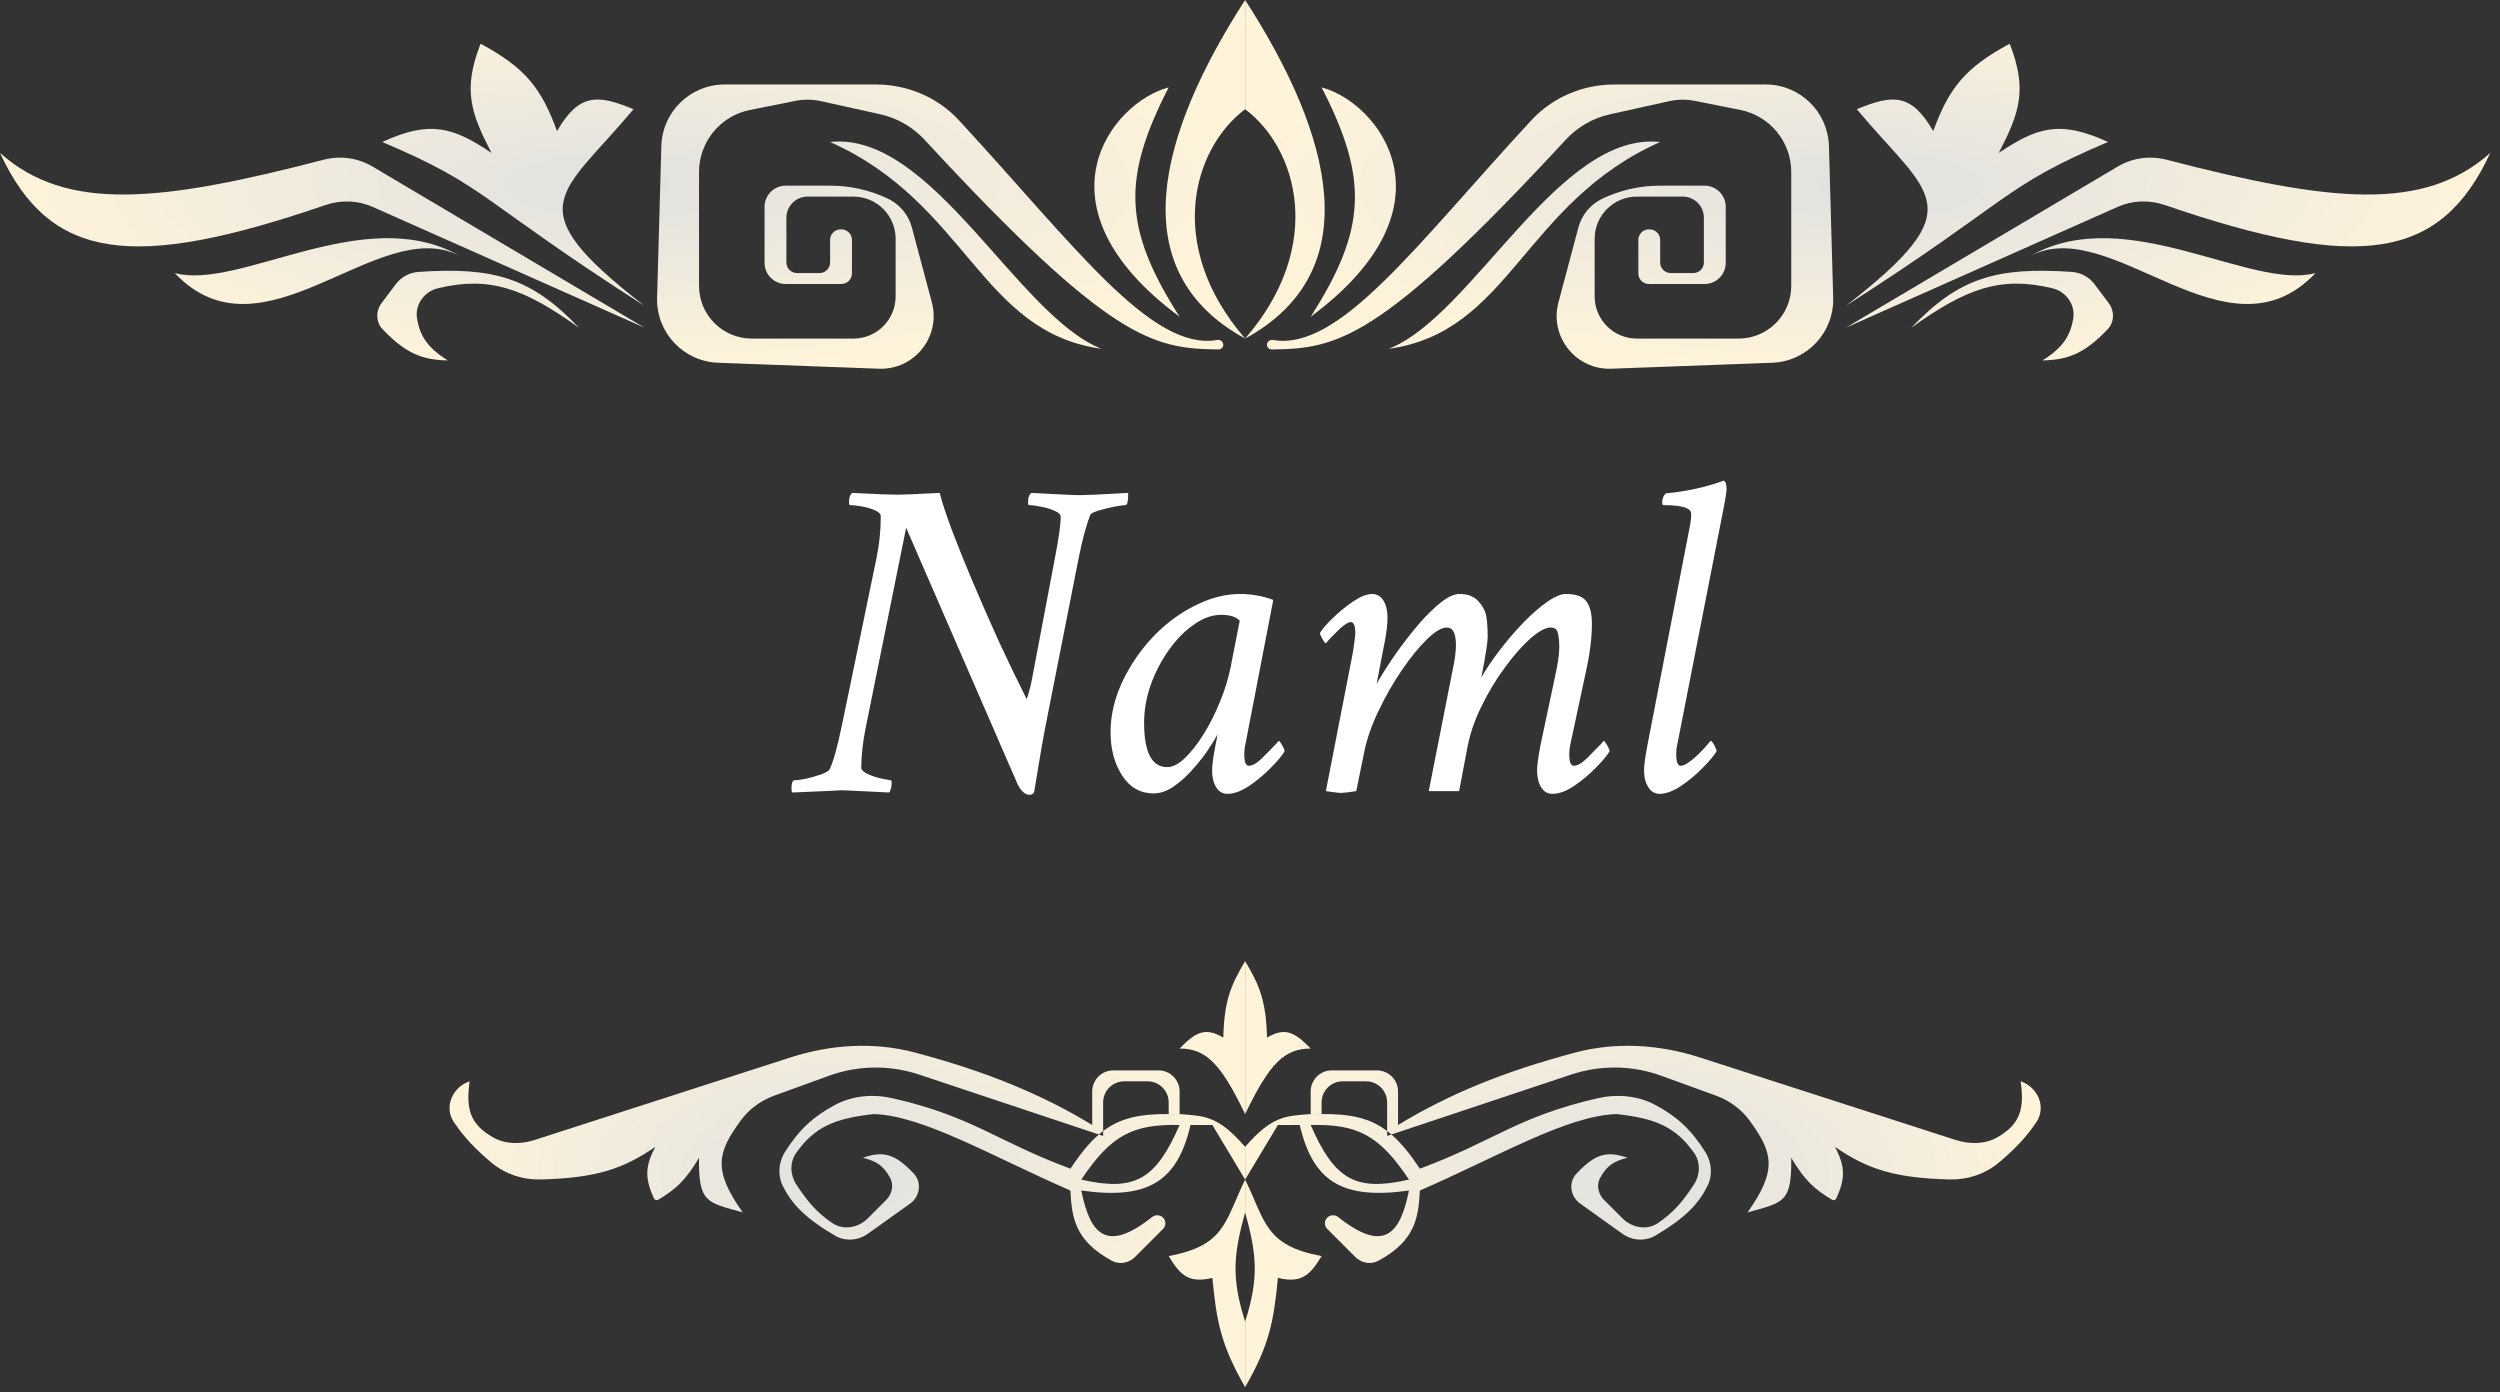 <svg width="237" height="132" viewBox="0 0 237 132" fill="none" xmlns="http://www.w3.org/2000/svg">
<rect x="0" y="0" width="237" height="132" fill="#333333" stroke="none"/>
<path d="M50.712 108.06C49.389 108.487 47.921 108.504 46.717 107.809C44.579 106.575 44.141 105.154 44.523 102.508V102.508C42.88 103.056 42.063 104.953 43.034 106.388C43.998 107.812 45.094 108.974 46.627 110.246C47.917 111.316 49.57 111.855 51.246 111.812C56.441 111.679 59.035 110.851 62.126 108.72C61.105 110.641 61.162 111.76 61.989 113.6C62.06 113.76 62.257 113.822 62.408 113.731C64.082 112.73 65.004 111.892 66.267 109.756C66.215 114.032 66.984 113.977 70.409 114.933C67.519 110.86 68.052 109.221 70.198 106.254C70.996 105.151 72.126 104.331 73.405 103.866L78.578 101.985C81.334 100.982 84.349 100.942 87.131 101.869L104.173 107.55C104.307 107.435 104.442 107.326 104.578 107.223V104.508C104.578 103.403 105.474 102.508 106.578 102.508H108.791C109.896 102.508 110.791 103.403 110.791 104.508V105.614H111.826V103.472C111.826 102.368 110.931 101.472 109.826 101.472H105.543C104.438 101.472 103.543 102.368 103.543 103.472V106.65C98.774 103.748 93.532 101.584 86.726 99.777C82.846 98.747 78.753 99.014 74.933 100.247L50.712 108.06Z" fill="url(#paint0_radial_692_1480)"/>
<path fill-rule="evenodd" clip-rule="evenodd" d="M118.039 111.827V108.721C115.458 105.74 114.163 105.799 111.826 105.614H110.791C108.063 105.589 106.222 105.979 104.578 107.223V107.685L104.173 107.55C103.27 108.327 102.409 109.382 101.472 110.791C94.422 108.167 92.242 105.859 84.63 104.117C82.793 103.696 80.838 103.854 79.173 104.739C77.141 105.82 75.748 107.075 74.4 109.235C73.798 110.201 73.705 111.42 74.215 112.438C75.049 114.107 76.25 115.417 79.138 117.128C80.119 117.709 81.35 117.62 82.278 116.957L86.28 114.099C87.218 113.429 87.413 112.09 86.621 111.251C84.83 109.354 83.723 109.09 81.799 109.756C83.024 110.067 83.747 110.456 84.396 111.688C84.76 112.378 84.552 113.216 84 113.767L82.275 115.492C81.371 116.397 79.966 116.664 78.906 115.948C77.391 114.927 76.478 113.802 75.488 112.283C74.894 111.372 74.854 110.185 75.48 109.296C77.188 106.871 79.076 106.022 82.834 105.614C87.514 105.758 93.973 109.592 101.472 112.862C101.61 115.305 101.827 117.608 105.43 119.531C106.15 119.915 107.027 119.733 107.604 119.156L110.252 116.508C110.55 116.21 110.55 115.727 110.252 115.429V115.429C109.971 115.149 109.521 115.134 109.21 115.381C104.882 118.812 103.349 117.017 102.508 112.862C108.784 113.743 111.6 112.063 112.862 106.65H114.933L118.039 111.827ZM102.508 111.827C105.324 107.593 107.416 106.549 111.826 106.65C109.581 111.782 107.623 113.001 102.508 111.827Z" fill="url(#paint1_radial_692_1480)"/>
<path d="M118.039 114.933V111.827C116.112 115.763 116.189 118.074 110.791 119.075C111.96 121.038 112.806 121.636 114.933 121.146C115.324 125.201 115.717 127.472 118.039 131.5V125.287C116.703 121.107 116.952 118.865 118.039 114.933Z" fill="url(#paint2_radial_692_1480)"/>
<path d="M115.968 98.366C116.06 94.792 116.696 93.394 118.039 91.118V105.614C115.722 100.811 114.342 99.414 111.826 99.401C113.364 97.812 114.276 97.364 115.968 98.366Z" fill="url(#paint3_radial_692_1480)"/>
<path d="M185.366 108.06C186.689 108.487 188.157 108.504 189.361 107.809C191.499 106.575 191.937 105.154 191.555 102.508V102.508C193.198 103.056 194.015 104.953 193.044 106.388C192.08 107.812 190.984 108.974 189.451 110.246C188.161 111.316 186.509 111.855 184.832 111.812C179.637 111.679 177.043 110.851 173.952 108.72C174.973 110.641 174.916 111.76 174.09 113.6C174.018 113.76 173.821 113.822 173.67 113.731C171.996 112.73 171.074 111.892 169.811 109.756C169.863 114.032 169.094 113.977 165.669 114.933C168.559 110.86 168.026 109.221 165.88 106.254C165.082 105.151 163.952 104.331 162.673 103.866L157.5 101.985C154.744 100.982 151.729 100.942 148.947 101.869L131.905 107.55C131.771 107.435 131.636 107.326 131.5 107.223V104.508C131.5 103.403 130.604 102.508 129.5 102.508H127.287C126.183 102.508 125.287 103.403 125.287 104.508V105.614H124.252V103.472C124.252 102.368 125.147 101.472 126.252 101.472H130.535C131.64 101.472 132.535 102.368 132.535 103.472V106.65C137.304 103.748 142.546 101.584 149.352 99.777C153.232 98.747 157.325 99.014 161.145 100.247L185.366 108.06Z" fill="url(#paint4_radial_692_1480)"/>
<path fill-rule="evenodd" clip-rule="evenodd" d="M118.039 111.827V108.721C120.62 105.74 121.915 105.799 124.252 105.614H125.287C128.015 105.589 129.856 105.979 131.5 107.223V107.685L131.905 107.55C132.808 108.327 133.669 109.382 134.606 110.791C141.656 108.167 143.836 105.859 151.448 104.117C153.285 103.696 155.24 103.854 156.905 104.739C158.938 105.82 160.33 107.075 161.678 109.235C162.281 110.201 162.373 111.42 161.863 112.438C161.029 114.107 159.828 115.417 156.941 117.128C155.96 117.709 154.728 117.62 153.8 116.957L149.798 114.099C148.86 113.429 148.665 112.09 149.457 111.251C151.248 109.354 152.355 109.09 154.279 109.756C153.054 110.067 152.331 110.456 151.682 111.688C151.319 112.378 151.526 113.216 152.078 113.767L153.803 115.492C154.708 116.397 156.112 116.664 157.173 115.948C158.687 114.927 159.6 113.802 160.591 112.283C161.184 111.372 161.224 110.185 160.598 109.296C158.89 106.871 157.002 106.022 153.244 105.614C148.564 105.758 142.105 109.592 134.606 112.862C134.468 115.305 134.251 117.608 130.648 119.531C129.928 119.915 129.051 119.733 128.474 119.156L125.826 116.508C125.528 116.21 125.528 115.727 125.826 115.429V115.429C126.107 115.149 126.557 115.134 126.868 115.381C131.196 118.812 132.729 117.017 133.571 112.862C127.294 113.743 124.478 112.063 123.216 106.65H121.145L118.039 111.827ZM133.571 111.827C130.754 107.593 128.662 106.549 124.252 106.65C126.497 111.782 128.455 113.001 133.571 111.827Z" fill="url(#paint5_radial_692_1480)"/>
<path d="M118.039 114.933V111.827C119.967 115.763 119.889 118.074 125.287 119.075C124.119 121.038 123.273 121.636 121.145 121.146C120.754 125.201 120.361 127.472 118.039 131.5V125.287C119.375 121.107 119.126 118.865 118.039 114.933Z" fill="url(#paint6_radial_692_1480)"/>
<path d="M120.11 98.366C120.019 94.792 119.382 93.394 118.039 91.118V105.614C120.356 100.811 121.736 99.414 124.252 99.401C122.714 97.812 121.802 97.364 120.11 98.366Z" fill="url(#paint7_radial_692_1480)"/>
<path d="M85.043 46.898C85.301 46.898 85.766 46.884 86.439 46.855C87.113 46.827 87.993 46.784 89.082 46.727C89.297 47.572 89.676 48.732 90.221 50.207C90.779 51.682 91.445 53.337 92.219 55.17C92.992 56.989 93.816 58.865 94.689 60.799C95.578 62.718 96.458 64.544 97.332 66.277C97.432 65.991 97.518 65.704 97.59 65.418C97.676 65.117 97.747 64.816 97.805 64.516L99.996 52.957C100.368 51.052 100.555 49.734 100.555 49.004C100.555 48.775 100.361 48.581 99.975 48.424C99.602 48.252 99.172 48.123 98.686 48.037C98.213 47.937 97.833 47.887 97.547 47.887C97.49 47.887 97.461 47.786 97.461 47.586C97.461 47.171 97.561 46.884 97.762 46.727C99.237 46.798 100.347 46.855 101.092 46.898C101.851 46.927 102.245 46.941 102.273 46.941C102.474 46.941 102.961 46.927 103.734 46.898C104.522 46.855 105.596 46.798 106.957 46.727C106.957 47.5 106.871 47.887 106.699 47.887C106.513 47.887 106.155 47.937 105.625 48.037C105.109 48.137 104.615 48.259 104.143 48.402C103.67 48.546 103.405 48.689 103.348 48.832C102.975 49.792 102.617 51.124 102.273 52.828L99.051 69.156C98.965 69.6 98.872 70.109 98.772 70.682C98.671 71.255 98.564 71.892 98.449 72.594C98.335 73.296 98.242 73.861 98.17 74.291C98.098 74.721 98.048 75.014 98.019 75.172C97.905 75.287 97.762 75.344 97.59 75.344C97.189 75.344 96.816 75.014 96.473 74.356L85.902 50.035L82.078 68.941C81.792 70.374 81.648 71.648 81.648 72.766C81.648 72.995 81.878 73.21 82.336 73.41C82.794 73.611 83.253 73.754 83.711 73.84L84.441 73.969C84.499 73.969 84.527 74.04 84.527 74.184C84.527 74.542 84.456 74.857 84.312 75.129C82.995 75.057 81.963 75.007 81.219 74.978C80.474 74.936 80.016 74.914 79.844 74.914C79.815 74.914 79.407 74.936 78.619 74.978C77.831 75.007 76.664 75.057 75.117 75.129C75.06 75.072 75.031 74.957 75.031 74.785C75.031 74.241 75.132 73.969 75.332 73.969C75.561 73.969 75.926 73.919 76.428 73.818C76.929 73.704 77.402 73.568 77.846 73.41C78.304 73.238 78.569 73.081 78.641 72.938C78.97 72.307 79.357 70.932 79.801 68.812L83.109 52.828C83.367 51.553 83.496 50.264 83.496 48.961C83.496 48.732 83.317 48.538 82.959 48.381C82.601 48.223 82.193 48.102 81.734 48.016C81.276 47.93 80.889 47.887 80.574 47.887C80.517 47.887 80.488 47.786 80.488 47.586C80.488 47.171 80.588 46.884 80.789 46.727C81.906 46.784 82.816 46.827 83.518 46.855C84.234 46.884 84.742 46.898 85.043 46.898ZM117.57 56.309C118.63 56.309 119.676 56.495 120.707 56.867L118.086 70.445C118 70.789 117.957 71.147 117.957 71.519C117.957 72.236 118.1 72.594 118.387 72.594C118.745 72.594 119.174 72.343 119.676 71.842C120.177 71.326 120.607 70.889 120.965 70.531L121.223 70.231C121.28 70.231 121.387 70.367 121.545 70.639C121.702 70.911 121.781 71.104 121.781 71.219C121.538 71.634 121.094 72.164 120.449 72.809C119.819 73.453 119.132 74.026 118.387 74.527C117.642 75.014 116.969 75.258 116.367 75.258C115.909 75.258 115.551 75.05 115.293 74.635C115.035 74.219 114.906 73.682 114.906 73.023C114.906 72.579 115.007 71.82 115.207 70.746L115.357 69.994C115.4 69.794 115.422 69.672 115.422 69.629C115.193 70.059 114.863 70.588 114.434 71.219C114.004 71.835 113.51 72.451 112.951 73.066C112.393 73.682 111.805 74.198 111.189 74.613C110.574 75.014 109.965 75.215 109.363 75.215C108.103 75.215 107.107 74.649 106.377 73.518C105.646 72.386 105.281 71.018 105.281 69.414C105.281 67.366 105.89 65.325 107.107 63.291C107.924 61.916 108.898 60.706 110.029 59.66C111.175 58.615 112.4 57.798 113.703 57.211C115.007 56.609 116.296 56.309 117.57 56.309ZM115.766 58.285C114.921 58.285 114.068 58.586 113.209 59.188C112.35 59.775 111.562 60.57 110.846 61.572C110.13 62.56 109.549 63.663 109.105 64.881C108.676 66.084 108.461 67.294 108.461 68.512C108.461 71.319 109.191 72.723 110.652 72.723C111.168 72.723 111.727 72.436 112.328 71.863C112.93 71.29 113.524 70.531 114.111 69.586C114.699 68.641 115.214 67.617 115.658 66.514C116.117 65.397 116.453 64.301 116.668 63.227L117.527 58.844C117.184 58.471 116.596 58.285 115.766 58.285ZM138.367 56.309C139.141 56.309 139.735 56.538 140.15 56.996C140.566 57.454 140.816 57.934 140.902 58.435C140.988 58.937 141.031 59.589 141.031 60.391C141.031 60.921 140.831 62.195 140.43 64.215C140.902 63.398 141.49 62.532 142.191 61.615C142.893 60.699 143.631 59.839 144.404 59.037C145.178 58.235 145.923 57.583 146.639 57.082C147.355 56.566 147.964 56.309 148.465 56.309C149.41 56.309 150.055 56.545 150.398 57.018C150.742 57.49 150.914 58.199 150.914 59.145C150.914 60.477 150.714 62.038 150.312 63.828L148.895 70.445C148.809 70.789 148.766 71.147 148.766 71.519C148.766 72.236 148.909 72.594 149.195 72.594C149.553 72.594 149.983 72.343 150.484 71.842C150.986 71.326 151.415 70.889 151.773 70.531L152.031 70.231C152.089 70.231 152.196 70.367 152.354 70.639C152.511 70.911 152.59 71.104 152.59 71.219C152.346 71.634 151.902 72.164 151.258 72.809C150.628 73.453 149.94 74.026 149.195 74.527C148.451 75.014 147.777 75.258 147.176 75.258C146.717 75.258 146.359 75.05 146.102 74.635C145.844 74.219 145.715 73.682 145.715 73.023C145.715 72.594 145.815 71.835 146.016 70.746L147.52 63.656C147.72 62.682 147.82 61.909 147.82 61.336C147.82 60.835 147.777 60.405 147.691 60.047C147.62 59.675 147.391 59.488 147.004 59.488C146.517 59.488 145.88 59.832 145.092 60.52C144.318 61.207 143.516 62.117 142.686 63.248C141.855 64.365 141.11 65.597 140.451 66.943C139.792 68.275 139.341 69.6 139.098 70.918L138.324 75H135.445L137.852 62.797C137.966 62.152 138.023 61.608 138.023 61.164C138.023 60.047 137.737 59.488 137.164 59.488C136.663 59.488 136.025 59.868 135.252 60.627C134.479 61.386 133.684 62.367 132.867 63.57C132.051 64.773 131.32 66.055 130.676 67.416C130.031 68.762 129.587 70.03 129.344 71.219L128.57 75C127.768 75.115 127.281 75.172 127.109 75.172C126.966 75.172 126.493 75.115 125.691 75L128.27 61.766C128.413 60.777 128.484 60.204 128.484 60.047C128.484 59.331 128.341 58.973 128.055 58.973C127.811 58.973 127.446 59.202 126.959 59.66C126.73 59.889 126.479 60.14 126.207 60.412C125.949 60.684 125.777 60.878 125.691 60.992C125.634 60.992 125.527 60.856 125.369 60.584C125.212 60.312 125.133 60.118 125.133 60.004C125.362 59.617 125.777 59.137 126.379 58.565C126.98 57.977 127.625 57.454 128.312 56.996C129 56.538 129.587 56.309 130.074 56.309C130.533 56.309 130.891 56.516 131.148 56.932C131.406 57.347 131.535 57.884 131.535 58.543C131.535 59.173 131.449 59.932 131.277 60.82L130.504 64.816C131.034 63.9 131.643 62.947 132.33 61.959C133.032 60.971 133.748 60.047 134.479 59.188C135.223 58.328 135.932 57.633 136.605 57.103C137.279 56.574 137.866 56.309 138.367 56.309ZM156.156 70.746L160.195 49.906C160.281 49.477 160.324 49.075 160.324 48.703C160.324 48.159 159.451 47.887 157.703 47.887C157.617 47.887 157.574 47.801 157.574 47.629C157.574 47.285 157.689 46.999 157.918 46.77C159.837 46.598 161.671 46.197 163.418 45.566C163.59 45.652 163.676 45.925 163.676 46.383C163.676 46.698 163.49 47.772 163.117 49.605L159.035 70.445C158.949 70.789 158.906 71.147 158.906 71.519C158.906 72.236 159.049 72.594 159.336 72.594C159.508 72.594 159.715 72.515 159.959 72.357C160.202 72.2 160.453 72.007 160.711 71.777C160.969 71.548 161.262 71.255 161.592 70.897C161.921 70.524 162.115 70.302 162.172 70.231C162.258 70.231 162.372 70.367 162.516 70.639C162.659 70.911 162.73 71.104 162.73 71.219C162.487 71.634 162.043 72.164 161.398 72.809C160.768 73.453 160.081 74.026 159.336 74.527C158.591 75.014 157.918 75.258 157.316 75.258C156.887 75.258 156.536 75.05 156.264 74.635C155.992 74.219 155.855 73.682 155.855 73.023C155.855 72.579 155.956 71.82 156.156 70.746Z" fill="white"/>
<path d="M0 14.496C6.3 20.098 15.079 19.198 30.687 15.142C32.25 14.736 33.917 14.96 35.306 15.783L61.09 31.063L35.33 19.614C33.92 18.987 32.318 18.935 30.859 19.436C12.55 25.716 4.737 24.728 0 14.496Z" fill="url(#paint8_radial_692_1480)"/>
<path d="M16.567 25.886C22.709 27.549 34.486 19.175 43.503 24.213C35.799 20.345 24.927 34.738 16.567 25.886Z" fill="url(#paint9_radial_692_1480)"/>
<path d="M42.453 34.169C40.475 32.938 39.804 31.791 39.536 30.205C39.314 28.887 40.214 27.637 41.514 27.326C46.406 26.155 49.66 27.317 54.878 31.063C50.376 26.336 46.825 25.284 39.647 25.78C38.797 25.839 38.019 26.275 37.508 26.956L36.167 28.745C35.605 29.494 35.631 30.543 36.278 31.221C38.443 33.484 39.98 34.116 42.453 34.169Z" fill="url(#paint10_radial_692_1480)"/>
<path d="M61.09 28.992C48.873 19.507 53.131 18.638 60.055 10.354C56.629 8.932 54.894 8.839 52.807 12.425C51.288 8.294 49.778 6.427 45.559 4.142C43.852 8.52 44.632 10.699 46.594 14.496C42.938 12.035 40.747 11.382 36.24 13.461C46.305 17.727 45.293 18.875 61.09 28.992Z" fill="url(#paint11_radial_692_1480)"/>
<path d="M78.693 22.744C78.693 22.192 79.141 21.744 79.693 21.744H79.764C80.316 21.744 80.764 22.192 80.764 22.744V25.921C80.764 26.474 80.316 26.921 79.764 26.921H74.48C73.376 26.921 72.48 26.026 72.48 24.921V19.602C72.48 18.498 73.376 17.602 74.48 17.602H78.728C80.614 17.602 82.475 18.023 84.178 18.834V18.834C85.296 19.366 86.125 20.363 86.444 21.56L88.34 28.669C89.206 31.918 86.684 35.079 83.324 34.954L68.068 34.389C64.778 34.267 62.2 31.517 62.292 28.226L62.695 13.843C62.786 10.595 65.444 8.01 68.692 8.01H83.039C86.023 8.01 88.89 9.217 90.915 11.409C101.807 23.194 109.097 33.322 115.395 32.23C115.685 32.18 115.968 32.392 115.968 32.686V32.686C115.968 32.932 115.766 33.132 115.519 33.129C109.37 33.045 105.37 32.431 87.653 13.254C86.537 12.046 85.079 11.198 83.474 10.841L77.858 9.594C77.043 9.412 76.199 9.403 75.38 9.567L71.091 10.425C68.287 10.986 66.268 13.448 66.268 16.309V27.098C66.268 29.86 68.506 32.098 71.268 32.098H80.906C83.115 32.098 84.906 30.308 84.906 28.098V22.638C84.906 20.429 83.115 18.638 80.906 18.638H76.551C75.447 18.638 74.551 19.533 74.551 20.638V24.886C74.551 25.438 74.999 25.886 75.551 25.886H77.693C78.245 25.886 78.693 25.438 78.693 24.886V22.744Z" fill="url(#paint12_radial_692_1480)"/>
<path d="M104.412 33.063C96.474 29.951 88.324 12.407 78.693 13.461C91.666 19.233 92.918 31.479 104.412 33.063Z" fill="url(#paint13_radial_692_1480)"/>
<path d="M111.827 30.028C106.485 21.683 106.361 16.914 110.791 8.283C105.363 9.714 97.626 19.511 111.827 30.028Z" fill="url(#paint14_radial_692_1480)"/>
<path d="M118.039 10.354C113.102 14.055 110.405 23.279 118.039 32.098C106.33 25.689 109.793 12.771 118.039 0V10.354Z" fill="url(#paint15_radial_692_1480)"/>
<path d="M236.079 14.496C229.778 20.098 221 19.198 205.392 15.142C203.829 14.736 202.162 14.96 200.773 15.783L174.988 31.063L200.748 19.614C202.158 18.987 203.76 18.935 205.22 19.436C223.529 25.716 231.342 24.728 236.079 14.496Z" fill="url(#paint16_radial_692_1480)"/>
<path d="M219.512 25.886C213.369 27.549 201.593 19.175 192.576 24.213C200.279 20.345 211.151 34.738 219.512 25.886Z" fill="url(#paint17_radial_692_1480)"/>
<path d="M193.626 34.169C195.604 32.938 196.275 31.791 196.542 30.205C196.765 28.887 195.865 27.637 194.565 27.326C189.672 26.155 186.419 27.317 181.201 31.063C185.703 26.336 189.254 25.284 196.432 25.78C197.281 25.839 198.06 26.275 198.571 26.956L199.912 28.745C200.474 29.494 200.448 30.543 199.8 31.221C197.636 33.484 196.099 34.116 193.626 34.169Z" fill="url(#paint18_radial_692_1480)"/>
<path d="M174.988 28.992C187.206 19.507 182.948 18.638 176.024 10.354C179.45 8.932 181.185 8.839 183.272 12.425C184.791 8.294 186.3 6.427 190.52 4.142C192.226 8.52 191.446 10.699 189.484 14.496C193.141 12.035 195.331 11.382 199.838 13.461C189.774 17.727 190.786 18.875 174.988 28.992Z" fill="url(#paint19_radial_692_1480)"/>
<path d="M157.386 22.744C157.386 22.192 156.938 21.744 156.386 21.744H156.315C155.763 21.744 155.315 22.192 155.315 22.744V25.921C155.315 26.474 155.763 26.921 156.315 26.921H161.598C162.703 26.921 163.598 26.026 163.598 24.921V19.602C163.598 18.498 162.703 17.602 161.598 17.602H157.351C155.465 17.602 153.603 18.023 151.901 18.834V18.834C150.782 19.366 149.954 20.363 149.635 21.56L147.739 28.669C146.872 31.918 149.395 35.079 152.755 34.954L168.011 34.389C171.301 34.267 173.878 31.517 173.786 28.226L173.384 13.843C173.293 10.595 170.635 8.01 167.386 8.01H153.04C150.056 8.01 147.189 9.217 145.164 11.409C134.272 23.194 126.982 33.322 120.683 32.23C120.393 32.18 120.11 32.392 120.11 32.686V32.686C120.11 32.932 120.313 33.132 120.559 33.129C126.708 33.045 130.709 32.431 148.426 13.254C149.542 12.046 150.999 11.198 152.605 10.841L158.22 9.594C159.035 9.412 159.88 9.403 160.698 9.567L164.988 10.425C167.792 10.986 169.811 13.448 169.811 16.309V27.098C169.811 29.86 167.572 32.098 164.811 32.098H155.173C152.964 32.098 151.173 30.308 151.173 28.098V22.638C151.173 20.429 152.964 18.638 155.173 18.638H159.527C160.632 18.638 161.527 19.533 161.527 20.638V24.886C161.527 25.438 161.08 25.886 160.527 25.886H158.386C157.833 25.886 157.386 25.438 157.386 24.886V22.744Z" fill="url(#paint20_radial_692_1480)"/>
<path d="M131.666 33.063C139.604 29.951 147.754 12.407 157.386 13.461C144.412 19.233 143.16 31.479 131.666 33.063Z" fill="url(#paint21_radial_692_1480)"/>
<path d="M124.252 30.028C129.594 21.683 129.718 16.914 125.287 8.283C130.716 9.714 138.453 19.511 124.252 30.028Z" fill="url(#paint22_radial_692_1480)"/>
<path d="M118.039 10.354C122.976 14.055 125.673 23.279 118.039 32.098C129.749 25.689 126.286 12.771 118.039 0V10.354Z" fill="url(#paint23_radial_692_1480)"/>
<defs>
<radialGradient id="paint0_radial_692_1480" cx="0" cy="0" r="1" gradientUnits="userSpaceOnUse" gradientTransform="translate(79.728 111.309) scale(38.311 20.191)">
<stop stop-color="#E1E1E1"/>
<stop offset="1" stop-color="#FFF4DA"/>
</radialGradient>
<radialGradient id="paint1_radial_692_1480" cx="0" cy="0" r="1" gradientUnits="userSpaceOnUse" gradientTransform="translate(79.728 111.309) scale(38.311 20.191)">
<stop stop-color="#E1E1E1"/>
<stop offset="1" stop-color="#FFF4DA"/>
</radialGradient>
<radialGradient id="paint2_radial_692_1480" cx="0" cy="0" r="1" gradientUnits="userSpaceOnUse" gradientTransform="translate(79.728 111.309) scale(38.311 20.191)">
<stop stop-color="#E1E1E1"/>
<stop offset="1" stop-color="#FFF4DA"/>
</radialGradient>
<radialGradient id="paint3_radial_692_1480" cx="0" cy="0" r="1" gradientUnits="userSpaceOnUse" gradientTransform="translate(79.728 111.309) scale(38.311 20.191)">
<stop stop-color="#E1E1E1"/>
<stop offset="1" stop-color="#FFF4DA"/>
</radialGradient>
<radialGradient id="paint4_radial_692_1480" cx="0" cy="0" r="1" gradientUnits="userSpaceOnUse" gradientTransform="translate(156.35 111.309) rotate(180) scale(38.311 20.191)">
<stop stop-color="#E1E1E1"/>
<stop offset="1" stop-color="#FFF4DA"/>
</radialGradient>
<radialGradient id="paint5_radial_692_1480" cx="0" cy="0" r="1" gradientUnits="userSpaceOnUse" gradientTransform="translate(156.35 111.309) rotate(180) scale(38.311 20.191)">
<stop stop-color="#E1E1E1"/>
<stop offset="1" stop-color="#FFF4DA"/>
</radialGradient>
<radialGradient id="paint6_radial_692_1480" cx="0" cy="0" r="1" gradientUnits="userSpaceOnUse" gradientTransform="translate(156.35 111.309) rotate(180) scale(38.311 20.191)">
<stop stop-color="#E1E1E1"/>
<stop offset="1" stop-color="#FFF4DA"/>
</radialGradient>
<radialGradient id="paint7_radial_692_1480" cx="0" cy="0" r="1" gradientUnits="userSpaceOnUse" gradientTransform="translate(156.35 111.309) rotate(180) scale(38.311 20.191)">
<stop stop-color="#E1E1E1"/>
<stop offset="1" stop-color="#FFF4DA"/>
</radialGradient>
<radialGradient id="paint8_radial_692_1480" cx="0" cy="0" r="1" gradientUnits="userSpaceOnUse" gradientTransform="translate(59.02 17.602) scale(59.02 17.602)">
<stop stop-color="#E1E1E1"/>
<stop offset="1" stop-color="#FFF4DA"/>
</radialGradient>
<radialGradient id="paint9_radial_692_1480" cx="0" cy="0" r="1" gradientUnits="userSpaceOnUse" gradientTransform="translate(59.02 17.602) scale(59.02 17.602)">
<stop stop-color="#E1E1E1"/>
<stop offset="1" stop-color="#FFF4DA"/>
</radialGradient>
<radialGradient id="paint10_radial_692_1480" cx="0" cy="0" r="1" gradientUnits="userSpaceOnUse" gradientTransform="translate(59.02 17.602) scale(59.02 17.602)">
<stop stop-color="#E1E1E1"/>
<stop offset="1" stop-color="#FFF4DA"/>
</radialGradient>
<radialGradient id="paint11_radial_692_1480" cx="0" cy="0" r="1" gradientUnits="userSpaceOnUse" gradientTransform="translate(59.02 17.602) scale(59.02 17.602)">
<stop stop-color="#E1E1E1"/>
<stop offset="1" stop-color="#FFF4DA"/>
</radialGradient>
<radialGradient id="paint12_radial_692_1480" cx="0" cy="0" r="1" gradientUnits="userSpaceOnUse" gradientTransform="translate(59.02 17.602) scale(59.02 17.602)">
<stop stop-color="#E1E1E1"/>
<stop offset="1" stop-color="#FFF4DA"/>
</radialGradient>
<radialGradient id="paint13_radial_692_1480" cx="0" cy="0" r="1" gradientUnits="userSpaceOnUse" gradientTransform="translate(59.02 17.602) scale(59.02 17.602)">
<stop stop-color="#E1E1E1"/>
<stop offset="1" stop-color="#FFF4DA"/>
</radialGradient>
<radialGradient id="paint14_radial_692_1480" cx="0" cy="0" r="1" gradientUnits="userSpaceOnUse" gradientTransform="translate(59.02 17.602) scale(59.02 17.602)">
<stop stop-color="#E1E1E1"/>
<stop offset="1" stop-color="#FFF4DA"/>
</radialGradient>
<radialGradient id="paint15_radial_692_1480" cx="0" cy="0" r="1" gradientUnits="userSpaceOnUse" gradientTransform="translate(59.02 17.602) scale(59.02 17.602)">
<stop stop-color="#E1E1E1"/>
<stop offset="1" stop-color="#FFF4DA"/>
</radialGradient>
<radialGradient id="paint16_radial_692_1480" cx="0" cy="0" r="1" gradientUnits="userSpaceOnUse" gradientTransform="translate(177.059 17.602) rotate(180) scale(59.02 17.602)">
<stop stop-color="#E1E1E1"/>
<stop offset="1" stop-color="#FFF4DA"/>
</radialGradient>
<radialGradient id="paint17_radial_692_1480" cx="0" cy="0" r="1" gradientUnits="userSpaceOnUse" gradientTransform="translate(177.059 17.602) rotate(180) scale(59.02 17.602)">
<stop stop-color="#E1E1E1"/>
<stop offset="1" stop-color="#FFF4DA"/>
</radialGradient>
<radialGradient id="paint18_radial_692_1480" cx="0" cy="0" r="1" gradientUnits="userSpaceOnUse" gradientTransform="translate(177.059 17.602) rotate(180) scale(59.02 17.602)">
<stop stop-color="#E1E1E1"/>
<stop offset="1" stop-color="#FFF4DA"/>
</radialGradient>
<radialGradient id="paint19_radial_692_1480" cx="0" cy="0" r="1" gradientUnits="userSpaceOnUse" gradientTransform="translate(177.059 17.602) rotate(180) scale(59.02 17.602)">
<stop stop-color="#E1E1E1"/>
<stop offset="1" stop-color="#FFF4DA"/>
</radialGradient>
<radialGradient id="paint20_radial_692_1480" cx="0" cy="0" r="1" gradientUnits="userSpaceOnUse" gradientTransform="translate(177.059 17.602) rotate(180) scale(59.02 17.602)">
<stop stop-color="#E1E1E1"/>
<stop offset="1" stop-color="#FFF4DA"/>
</radialGradient>
<radialGradient id="paint21_radial_692_1480" cx="0" cy="0" r="1" gradientUnits="userSpaceOnUse" gradientTransform="translate(177.059 17.602) rotate(180) scale(59.02 17.602)">
<stop stop-color="#E1E1E1"/>
<stop offset="1" stop-color="#FFF4DA"/>
</radialGradient>
<radialGradient id="paint22_radial_692_1480" cx="0" cy="0" r="1" gradientUnits="userSpaceOnUse" gradientTransform="translate(177.059 17.602) rotate(180) scale(59.02 17.602)">
<stop stop-color="#E1E1E1"/>
<stop offset="1" stop-color="#FFF4DA"/>
</radialGradient>
<radialGradient id="paint23_radial_692_1480" cx="0" cy="0" r="1" gradientUnits="userSpaceOnUse" gradientTransform="translate(177.059 17.602) rotate(180) scale(59.02 17.602)">
<stop stop-color="#E1E1E1"/>
<stop offset="1" stop-color="#FFF4DA"/>
</radialGradient>
</defs>
</svg>
